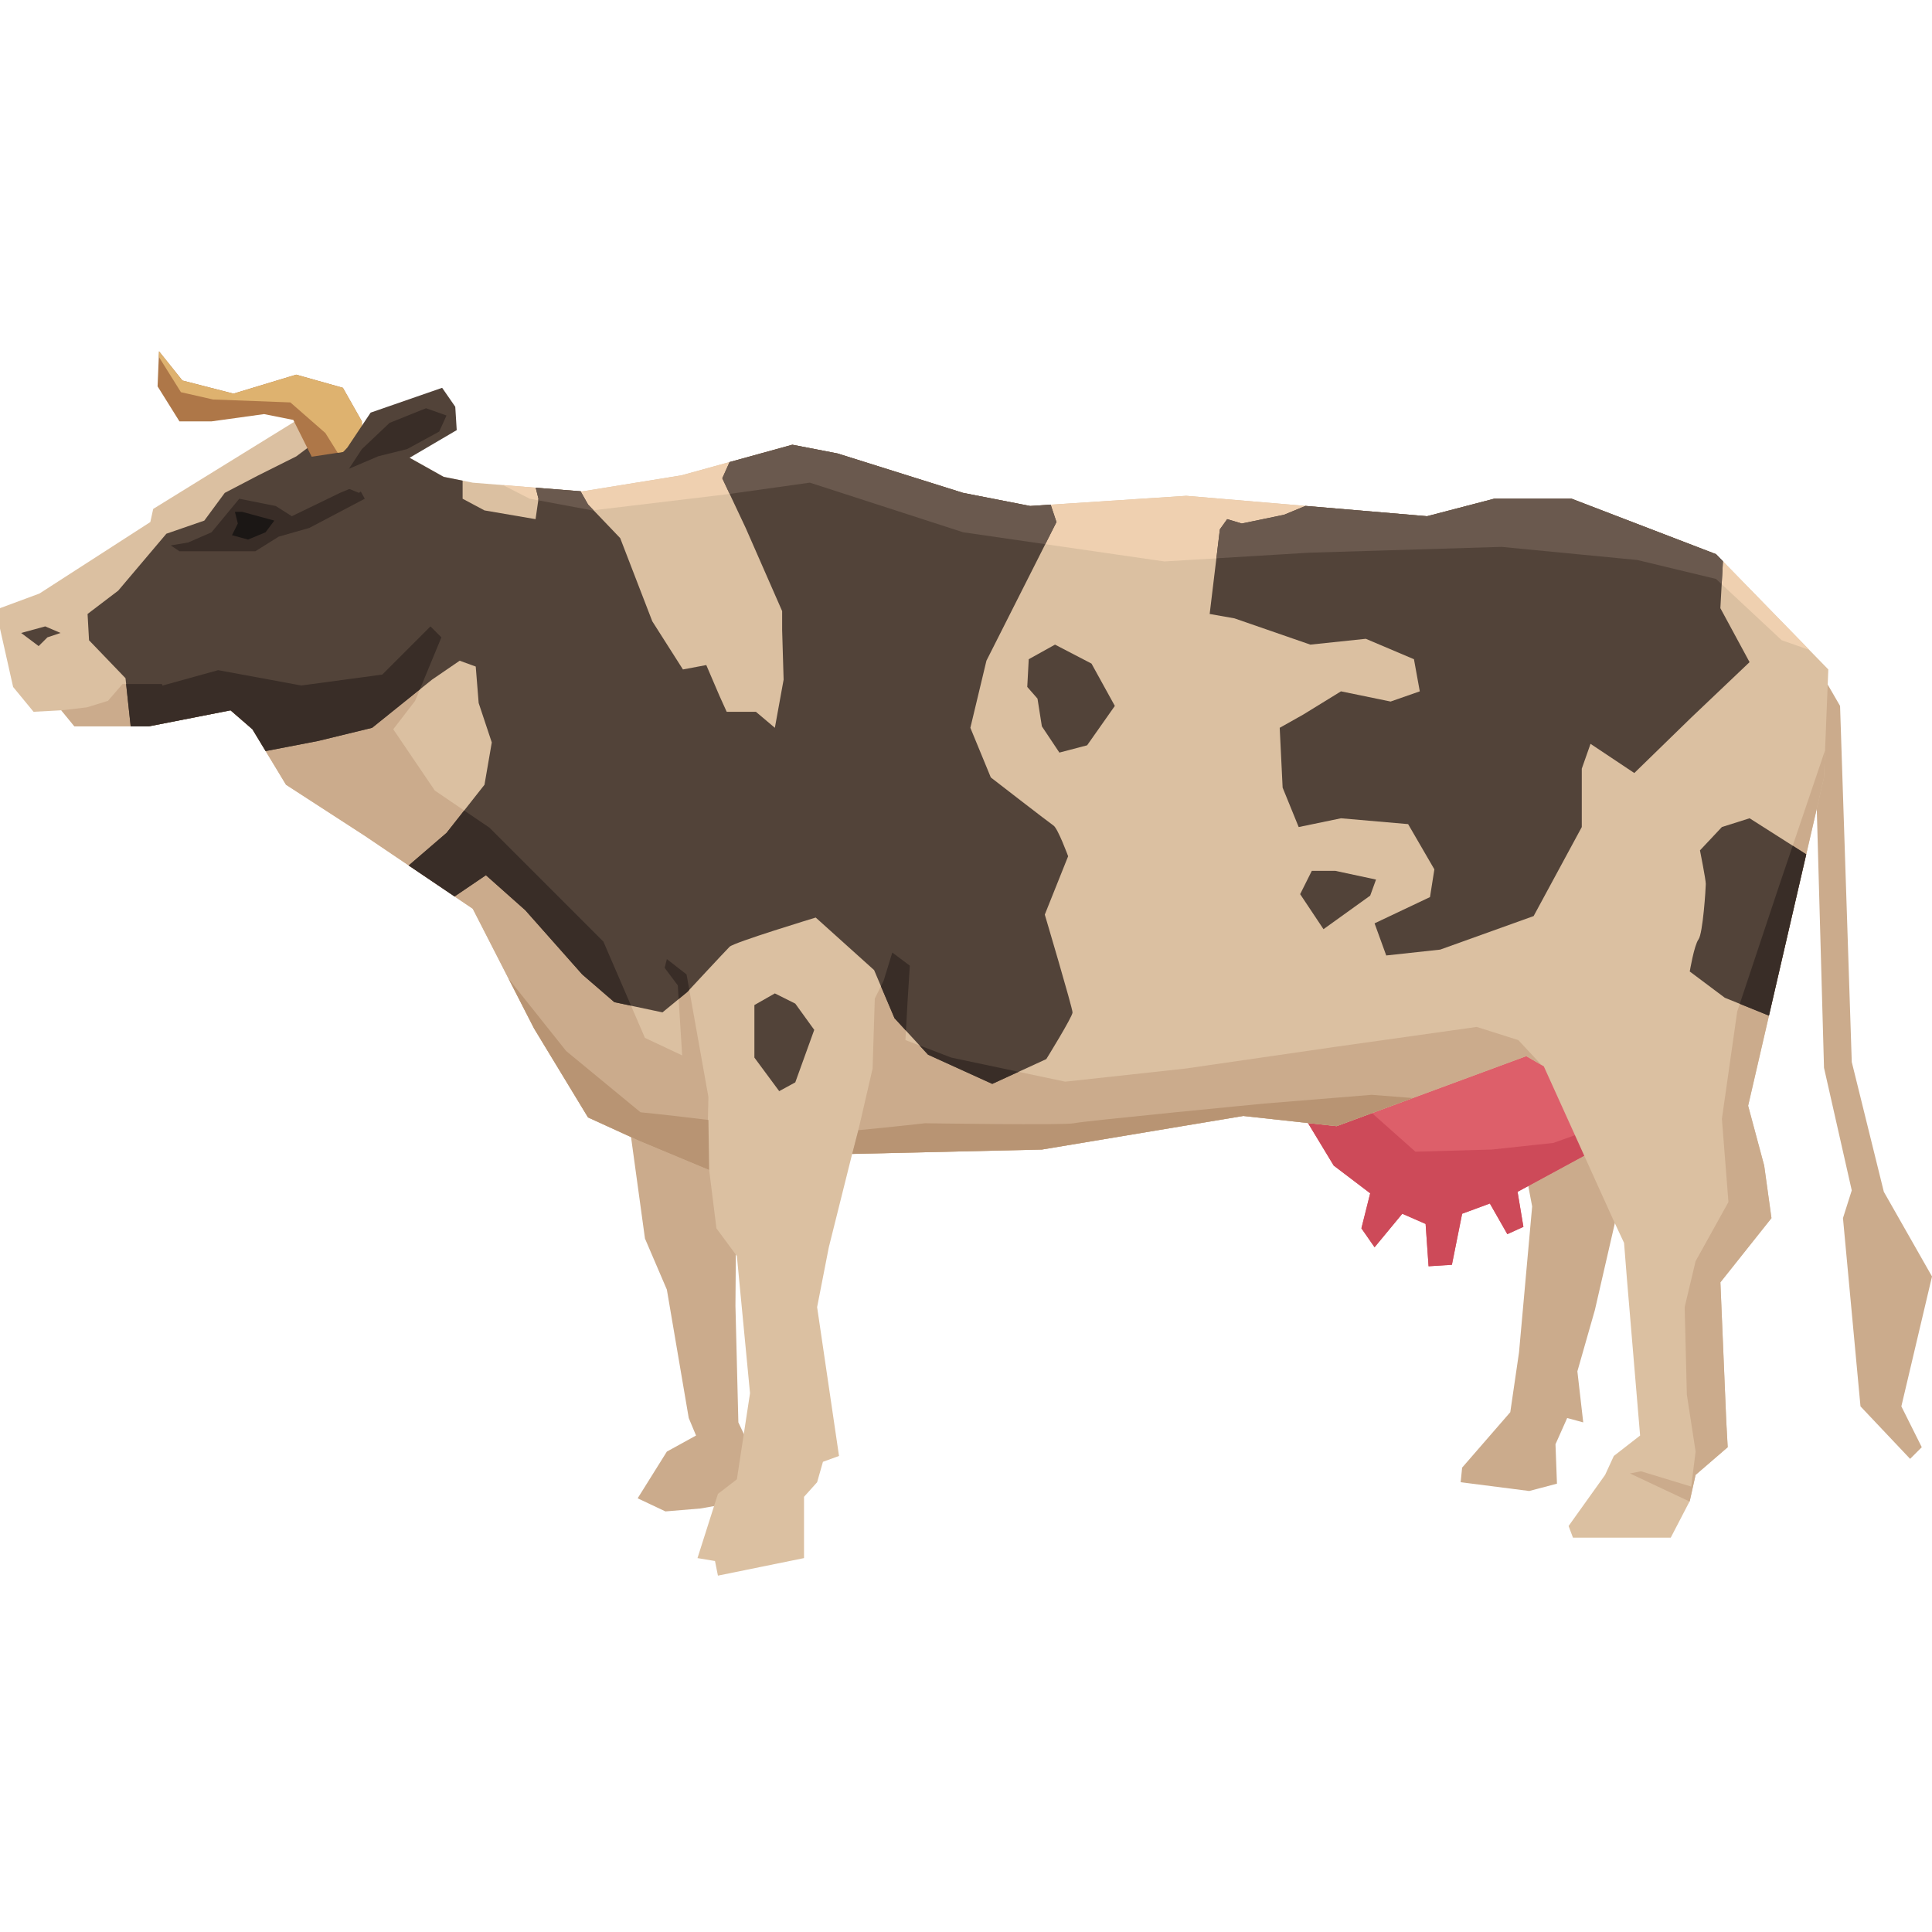 <?xml version="1.0" encoding="UTF-8" standalone="no"?>
<!-- Created with Inkscape (http://www.inkscape.org/) -->

<svg
   width="640"
   height="640"
   viewBox="0 0 169.333 169.333"
   version="1.1"
   id="svg1764"
   inkscape:version="1.2.2 (732a01da63, 2022-12-09)"
   sodipodi:docname="cow.svg"
   xmlns:inkscape="http://www.inkscape.org/namespaces/inkscape"
   xmlns:sodipodi="http://sodipodi.sourceforge.net/DTD/sodipodi-0.dtd"
   xmlns="http://www.w3.org/2000/svg"
   xmlns:svg="http://www.w3.org/2000/svg">
  <sodipodi:namedview
     id="namedview1766"
     pagecolor="#ffffff"
     bordercolor="#000000"
     borderopacity="0.25"
     inkscape:showpageshadow="2"
     inkscape:pageopacity="0.0"
     inkscape:pagecheckerboard="0"
     inkscape:deskcolor="#d1d1d1"
     inkscape:document-units="mm"
     showgrid="false"
     inkscape:zoom="1.1879191"
     inkscape:cx="277.37579"
     inkscape:cy="277.37579"
     inkscape:window-width="1920"
     inkscape:window-height="1051"
     inkscape:window-x="-9"
     inkscape:window-y="-9"
     inkscape:window-maximized="1"
     inkscape:current-layer="layer1" />
  <defs
     id="defs1761" />
  <g
     inkscape:label="Layer 1"
     inkscape:groupmode="layer"
     id="layer1">
    <path
       d="m 131.472,90.903 2.816,14.837 -1.151,12.789 -0.766,5.243 -4.221,4.861 -0.129,1.279 6.012,0.769 2.429,-0.643 -0.129,-3.453 1.025,-2.3 1.407,0.383 -0.513,-4.476 1.534,-5.373 2.94,-12.788 -6.649,-10.999 -4.607,-0.129"
       style="fill:#cbab8c;fill-opacity:1;fill-rule:nonzero;stroke:none;stroke-width:0.134"
       id="path2182" />
    <path
       d="m 113.569,96.66 3.327,5.499 3.197,2.429 -0.77,3.07 1.154,1.661 2.429,-2.939 2.044,0.894 0.26,3.71 2.044,-0.129 0.897,-4.475 2.43,-0.897 1.532,2.686 1.409,-0.64 -0.513,-3.07 7.546,-4.091 -6.139,-9.976 -20.848,6.268"
       style="fill:#dd5f6a;fill-opacity:1;fill-rule:nonzero;stroke:none;stroke-width:0.134"
       id="path2184" />
    <path
       d="m 125.21,110.984 2.044,-0.129 0.897,-4.475 2.43,-0.897 1.532,2.686 1.409,-0.64 -0.513,-3.07 7.546,-4.091 -0.894,-1.451 -3.52,1.258 -5.37,0.577 -6.716,0.189 -6.25,-5.554 -4.237,1.273 3.327,5.499 3.197,2.429 -0.77,3.07 1.154,1.661 2.429,-2.939 2.044,0.894 0.26,3.71"
       style="fill:#cd4a59;fill-opacity:1;fill-rule:nonzero;stroke:none;stroke-width:0.134"
       id="path2186" />
    <path
       d="m 54.738,95.509 1.791,13.045 1.919,4.476 1.918,11.256 0.64,1.533 -2.558,1.408 -2.559,4.093 2.432,1.15 3.068,-0.256 2.176,-0.383 2.301,-4.734 -1.151,-2.429 -0.256,-10.232 0.127,-16.241 -9.848,-2.686"
       style="fill:#cbab8c;fill-opacity:1;fill-rule:nonzero;stroke:none;stroke-width:0.134"
       id="path2188" />
    <path
       d="m 159.868,59.441 1.407,2.43 1.025,31.208 2.812,11.38 4.221,7.42 -2.686,11.383 1.789,3.58 -1.021,1.022 -4.35,-4.602 -1.535,-16.5 0.77,-2.429 -2.432,-10.744 -0.768,-27.498 0.768,-6.652"
       style="fill:#cbab8c;fill-opacity:1;fill-rule:nonzero;stroke:none;stroke-width:0.134"
       id="path2190" />
    <path
       d="M 32.484,38.21 26.473,36.548 13.428,44.605 13.174,45.756 3.452,52.024 0,53.303 v 1.789 l 1.15,5.117 1.791,2.176 2.43,-0.13 1.152,1.405 h 6.522 l 7.162,-1.405 1.919,1.664 2.94,4.86 6.906,4.476 9.465,6.395 5.371,10.489 4.732,7.8 4.477,2.045 6.139,2.562 0.638,5.114 1.791,2.43 1.152,12.022 -1.152,7.545 -1.661,1.278 -1.791,5.626 1.534,0.256 0.257,1.281 7.546,-1.537 v -5.371 l 1.148,-1.278 0.511,-1.791 1.408,-0.512 -1.919,-13.044 1.025,-5.246 2.046,-8.183 16.625,-0.383 17.65,-2.944 8.185,0.894 16.624,-6.138 1.536,0.896 6.138,13.556 0.897,1.919 0.254,3.2 1.152,13.682 -2.303,1.791 -0.766,1.662 -3.199,4.477 0.384,1.024 h 8.568 l 1.662,-3.199 0.513,-2.302 2.815,-2.429 -0.127,-2.302 -0.513,-12.149 4.476,-5.628 -0.638,-4.604 -1.407,-5.244 6.65,-28.776 0.381,-9.465 -9.846,-10.103 -12.66,-4.86 h -6.782 l -5.881,1.534 -21.103,-1.789 -13.685,0.894 -5.882,-1.15 -11,-3.454 -3.964,-0.766 -9.719,2.683 -8.698,1.407 -9.592,-0.766 -2.558,-0.511 -6.396,-3.583"
       style="fill:#dbc0a1;fill-opacity:1;fill-rule:nonzero;stroke:none;stroke-width:0.134"
       id="path2192" />
    <path
       d="m 1.854,55.477 2.109,-0.576 1.344,0.576 -1.151,0.384 -0.768,0.767 -1.534,-1.151"
       style="fill:#524339;fill-opacity:1;fill-rule:nonzero;stroke:none;stroke-width:0.134"
       id="path2194" />
    <path
       d="m 56.017,99.983 5.933,2.473 0.14,-6.309 -1.918,-10.743 -1.726,-1.342 -0.191,0.767 1.151,1.536 0.384,6.137 -3.263,-1.534 -3.644,-8.442 -9.975,-9.976 -4.797,-3.26 -3.644,-5.372 1.918,-2.492 2.302,-5.564 -0.958,-0.96 -4.221,4.221 -7.099,0.958 -7.29,-1.344 -4.88,1.352 -0.046,-0.137 h -3.452 l -1.279,1.476 -1.854,0.57 -2.232,0.261 1.147,1.401 h 6.522 l 7.162,-1.405 1.919,1.664 2.94,4.86 6.906,4.476 9.465,6.395 5.371,10.489 4.732,7.8 4.477,2.045"
       style="fill:#cbab8c;fill-opacity:1;fill-rule:nonzero;stroke:none;stroke-width:0.134"
       id="path2196" />
    <path
       d="m 67.912,87.069 -1.792,1.021 v 4.605 l 2.175,2.94 1.408,-0.768 1.662,-4.603 -1.662,-2.301 -1.791,-0.895"
       style="fill:#524339;fill-opacity:1;fill-rule:nonzero;stroke:none;stroke-width:0.134"
       id="path2198" />
    <path
       d="m 92.467,56.499 -2.302,1.279 -0.129,2.429 0.897,1.024 0.383,2.429 1.535,2.302 2.431,-0.638 2.429,-3.453 -2.045,-3.709 -3.199,-1.664"
       style="fill:#524339;fill-opacity:1;fill-rule:nonzero;stroke:none;stroke-width:0.134"
       id="path2200" />
    <path
       d="m 117.022,76.325 h -2.046 l -1.022,2.045 2.046,3.07 4.093,-2.942 0.51,-1.407 -3.58,-0.767"
       style="fill:#524339;fill-opacity:1;fill-rule:nonzero;stroke:none;stroke-width:0.134"
       id="path2202" />
    <path
       d="m 133.775,92.565 1.338,0.782 -2.041,-2.188 -3.644,-1.152 -12.277,1.729 -13.236,1.918 -10.553,1.151 -9.976,-2.109 -4.027,-1.536 0.19,-3.453 0.193,-3.069 -1.535,-1.152 -0.767,2.495 -0.767,1.534 -0.193,6.14 -1.152,4.986 -0.622,2.496 16.611,-0.383 17.65,-2.944 8.185,0.894 16.624,-6.138"
       style="fill:#cbab8c;fill-opacity:1;fill-rule:nonzero;stroke:none;stroke-width:0.134"
       id="path2204" />
    <path
       d="m 159.959,65.837 -0.026,-0.001 -4.031,11.894 -3.643,10.934 -1.341,9.402 0.574,7.289 -2.877,5.179 -0.96,4.031 0.191,7.67 0.768,4.99 -0.384,3.069 -4.41,-1.343 -0.962,0.193 5.228,2.459 0.015,-0.03 0.513,-2.302 2.815,-2.429 -0.127,-2.302 -0.513,-12.149 4.476,-5.628 -0.638,-4.604 -1.407,-5.244 6.65,-28.776 0.091,-2.302"
       style="fill:#cbab8c;fill-opacity:1;fill-rule:nonzero;stroke:none;stroke-width:0.134"
       id="path2206" />
    <path
       d="m 153.344,71.719 -2.428,0.768 -1.919,2.045 c 0,0 0.51,2.559 0.51,2.943 0,0.381 -0.256,4.348 -0.638,4.858 -0.384,0.514 -0.768,2.815 -0.768,2.815 l 3.072,2.301 3.869,1.568 3.267,-14.139 -4.964,-3.16"
       style="fill:#524339;fill-opacity:1;fill-rule:nonzero;stroke:none;stroke-width:0.134"
       id="path2208" />
    <path
       d="m 152.486,87.983 2.555,1.035 3.267,-14.139 -1.184,-0.755 -1.223,3.606 -3.414,10.253"
       style="fill:#392d27;fill-opacity:1;fill-rule:nonzero;stroke:none;stroke-width:0.134"
       id="path2210" />
    <path
       d="m 120.219,95.958 -9.399,0.764 c 0,0 -15.924,1.535 -16.691,1.726 -0.767,0.191 -13.045,0 -13.045,0 0,0 -3.228,0.364 -5.851,0.608 l -0.542,2.08 16.625,-0.383 17.65,-2.944 8.185,0.894 6.677,-2.464 -3.61,-0.281"
       style="fill:#b89473;fill-opacity:1;fill-rule:nonzero;stroke:none;stroke-width:0.134"
       id="path2212" />
    <path
       d="m 62.091,98.161 c -4.201,-0.516 -5.948,-0.671 -5.948,-0.671 l -6.522,-5.373 -5.04,-6.329 2.227,4.35 4.732,7.8 4.477,2.045 6.139,2.562 -0.066,-4.383"
       style="fill:#b89473;fill-opacity:1;fill-rule:nonzero;stroke:none;stroke-width:0.134"
       id="path2214" />
    <path
       d="m 150.403,48.571 -12.66,-4.86 h -6.782 l -5.881,1.534 -21.103,-1.789 -13.685,0.894 -5.882,-1.15 -11,-3.454 -3.964,-0.766 -9.719,2.683 -8.698,1.407 -6.943,-0.554 2.338,1.195 5.499,1.023 11.766,-1.409 7.291,-1.021 13.431,4.348 17.646,2.558 12.665,-0.767 16.878,-0.51 11.897,1.148 6.906,1.662 5.756,5.372 2.422,0.846 -8.179,-8.39"
       style="fill:#efd0b0;fill-opacity:1;fill-rule:nonzero;stroke:none;stroke-width:0.134"
       id="path2216" />
    <path
       d="m 94.002,88.729 c 0,-0.383 -2.43,-8.567 -2.43,-8.567 l 2.046,-5.115 c 0,0 -0.895,-2.43 -1.278,-2.687 -0.385,-0.257 -5.499,-4.22 -5.499,-4.22 l -1.792,-4.35 1.408,-5.882 6.139,-12.151 -0.509,-1.524 -1.793,0.118 -5.882,-1.15 -11,-3.454 -3.964,-0.766 -5.503,1.519 -0.638,1.421 2.048,4.348 3.197,7.29 v 1.661 l 0.129,4.35 -0.767,4.22 -1.662,-1.404 h -2.56 l -0.638,-1.409 -1.151,-2.687 -2.046,0.385 -2.686,-4.22 -2.813,-7.291 -2.813,-2.942 -0.658,-1.163 -3.932,-0.312 0.242,0.965 -0.257,1.791 -4.476,-0.767 -1.918,-1.024 v -1.587 l -1.662,-0.331 -6.396,-3.583 -3.019,-0.836 -3.504,2.627 -3.325,1.662 -2.942,1.536 -1.791,2.429 -3.325,1.15 -4.22,4.988 -2.687,2.045 0.128,2.305 3.197,3.325 0.455,4.22 h 1.593 l 7.162,-1.405 1.919,1.664 1.155,1.909 4.599,-0.886 4.732,-1.152 5.245,-4.22 2.429,-1.662 1.407,0.511 0.257,3.196 1.15,3.456 -0.64,3.709 -3.325,4.219 -3.317,2.856 4.022,2.717 2.746,-1.863 3.453,3.07 4.988,5.627 2.815,2.43 4.22,0.894 2.175,-1.789 c 0,0 3.326,-3.581 3.709,-3.964 0.384,-0.385 7.546,-2.558 7.546,-2.558 l 5.117,4.604 1.791,4.219 2.94,3.199 5.627,2.559 4.734,-2.175 c 0,0 2.302,-3.711 2.302,-4.094"
       style="fill:#524339;fill-opacity:1;fill-rule:nonzero;stroke:none;stroke-width:0.134"
       id="path2218" />
    <path
       d="m 53.843,87.835 1.467,0.311 -2.426,-5.62 -9.975,-9.976 -2.228,-1.512 -1.544,1.961 -3.317,2.856 4.022,2.717 2.746,-1.863 3.453,3.07 4.988,5.627 2.815,2.43"
       style="fill:#392d27;fill-opacity:1;fill-rule:nonzero;stroke:none;stroke-width:0.134"
       id="path2220" />
    <path
       d="m 27.88,64.942 4.732,-1.152 4.189,-3.37 1.886,-4.558 -0.958,-0.96 -4.221,4.221 -7.099,0.958 -7.29,-1.344 -4.88,1.352 -0.046,-0.137 h -3.14 l 0.399,3.709 h 1.593 l 7.162,-1.405 1.919,1.664 1.155,1.909 4.599,-0.886"
       style="fill:#392d27;fill-opacity:1;fill-rule:nonzero;stroke:none;stroke-width:0.134"
       id="path2222" />
    <path
       d="m 60.173,85.404 -1.726,-1.342 -0.191,0.767 1.151,1.536 0.076,1.197 0.755,-0.622 0.177,-0.19 -0.241,-1.345"
       style="fill:#392d27;fill-opacity:1;fill-rule:nonzero;stroke:none;stroke-width:0.134"
       id="path2224" />
    <path
       d="m 16.495,47.546 2.048,-0.894 2.429,-2.94 3.197,0.638 1.408,0.895 4.221,-2.045 1.535,-0.642 0.638,1.154 -4.86,2.558 -2.687,0.767 -2.045,1.278 h -2.429 -2.303 -1.919 l -0.766,-0.51 1.532,-0.258"
       style="fill:#392d27;fill-opacity:1;fill-rule:nonzero;stroke:none;stroke-width:0.134"
       id="path2226" />
    <path
       d="m 21.229,44.861 2.815,0.767 -0.768,1.024 -1.534,0.638 -1.408,-0.381 0.511,-1.025 -0.256,-1.023 h 0.64"
       style="fill:#1b1715;fill-opacity:1;fill-rule:nonzero;stroke:none;stroke-width:0.134"
       id="path2228" />
    <path
       d="m 77.439,85.98 -0.23,0.46 1.19,2.8 1.005,1.093 0.145,-2.627 0.193,-3.069 -1.535,-1.152 -0.767,2.495"
       style="fill:#392d27;fill-opacity:1;fill-rule:nonzero;stroke:none;stroke-width:0.134"
       id="path2230" />
    <path
       d="m 83.386,92.696 -2.788,-1.065 0.741,0.808 5.627,2.559 2.303,-1.059 -5.883,-1.243"
       style="fill:#392d27;fill-opacity:1;fill-rule:nonzero;stroke:none;stroke-width:0.134"
       id="path2232" />
    <path
       d="m 63.305,41.92 0.646,1.369 7.029,-0.986 13.431,4.348 7.203,1.044 0.981,-1.939 -0.509,-1.524 -1.793,0.118 -5.882,-1.15 -11,-3.454 -3.964,-0.766 -5.503,1.519 -0.638,1.421"
       style="fill:#6a594e;fill-opacity:1;fill-rule:nonzero;stroke:none;stroke-width:0.134"
       id="path2234" />
    <path
       d="m 51.923,44.734 0.095,-0.013 -0.478,-0.499 -0.658,-1.163 -1.328,-0.104 -2.604,-0.207 0.242,0.965 -0.019,0.138 4.751,0.885"
       style="fill:#6a594e;fill-opacity:1;fill-rule:nonzero;stroke:none;stroke-width:0.134"
       id="path2236" />
    <path
       d="m 150.403,48.571 -12.66,-4.86 h -6.782 l -5.881,1.534 -10.659,-0.903 -1.876,0.776 -3.709,0.767 -1.279,-0.383 -0.64,0.894 -0.894,7.416 2.174,0.385 6.65,2.302 4.86,-0.511 4.221,1.791 0.511,2.815 -2.559,0.894 -4.347,-0.894 -3.325,2.045 -2.046,1.151 0.256,5.244 1.407,3.454 3.709,-0.768 5.882,0.511 2.302,3.966 -0.384,2.43 -4.858,2.301 1.023,2.816 4.73,-0.514 8.188,-2.939 4.221,-7.803 v -5.117 l 0.766,-2.175 3.837,2.558 4.988,-4.858 5.115,-4.861 -2.559,-4.731 0.225,-4.111 -0.606,-0.621"
       style="fill:#524339;fill-opacity:1;fill-rule:nonzero;stroke:none;stroke-width:0.134"
       id="path2238" />
    <path
       d="m 112.546,45.118 -3.709,0.767 -1.279,-0.383 -0.64,0.894 -0.305,2.538 8.109,-0.491 16.878,-0.51 11.897,1.148 6.906,1.662 0.497,0.466 0.11,-2.017 -0.606,-0.621 -12.66,-4.86 h -6.782 l -5.881,1.534 -10.659,-0.903 -1.876,0.776"
       style="fill:#6a594e;fill-opacity:1;fill-rule:nonzero;stroke:none;stroke-width:0.134"
       id="path2240" />
    <path
       d="m 27.32,40.032 -1.613,-3.227 -2.559,-0.511 -4.604,0.638 h -2.816 l -1.917,-3.069 0.127,-3.072 2.046,2.559 4.477,1.151 5.498,-1.664 4.094,1.152 1.664,2.942 v 2.429 l -4.398,0.671"
       style="fill:#ae7748;fill-opacity:1;fill-rule:nonzero;stroke:none;stroke-width:0.134"
       id="path2242" />
    <path
       d="m 31.718,39.195 v -2.263 l -1.664,-2.942 -4.094,-1.152 -5.498,1.664 -4.477,-1.151 -2.046,-2.559 -0.019,0.482 1.938,3.1 2.815,0.64 6.777,0.256 3.07,2.685 1.08,1.732 1.496,-0.229 0.621,-0.261"
       style="fill:#deb26f;fill-opacity:1;fill-rule:nonzero;stroke:none;stroke-width:0.134"
       id="path2244" />
    <path
       d="m 28.008,41.793 2.431,-2.559 2.045,-3.069 6.268,-2.175 1.151,1.662 0.127,2.046 -5.882,3.452 -2.686,2.049 -3.453,-1.407"
       style="fill:#524339;fill-opacity:1;fill-rule:nonzero;stroke:none;stroke-width:0.134"
       id="path2246" />
    <path
       d="m 30.582,41.088 1.136,-1.726 2.428,-2.301 3.197,-1.281 1.792,0.638 -0.64,1.408 -2.815,1.535 -2.508,0.622 -2.591,1.104"
       style="fill:#392d27;fill-opacity:1;fill-rule:nonzero;stroke:none;stroke-width:0.134"
       id="path2248" />
  </g>
</svg>
